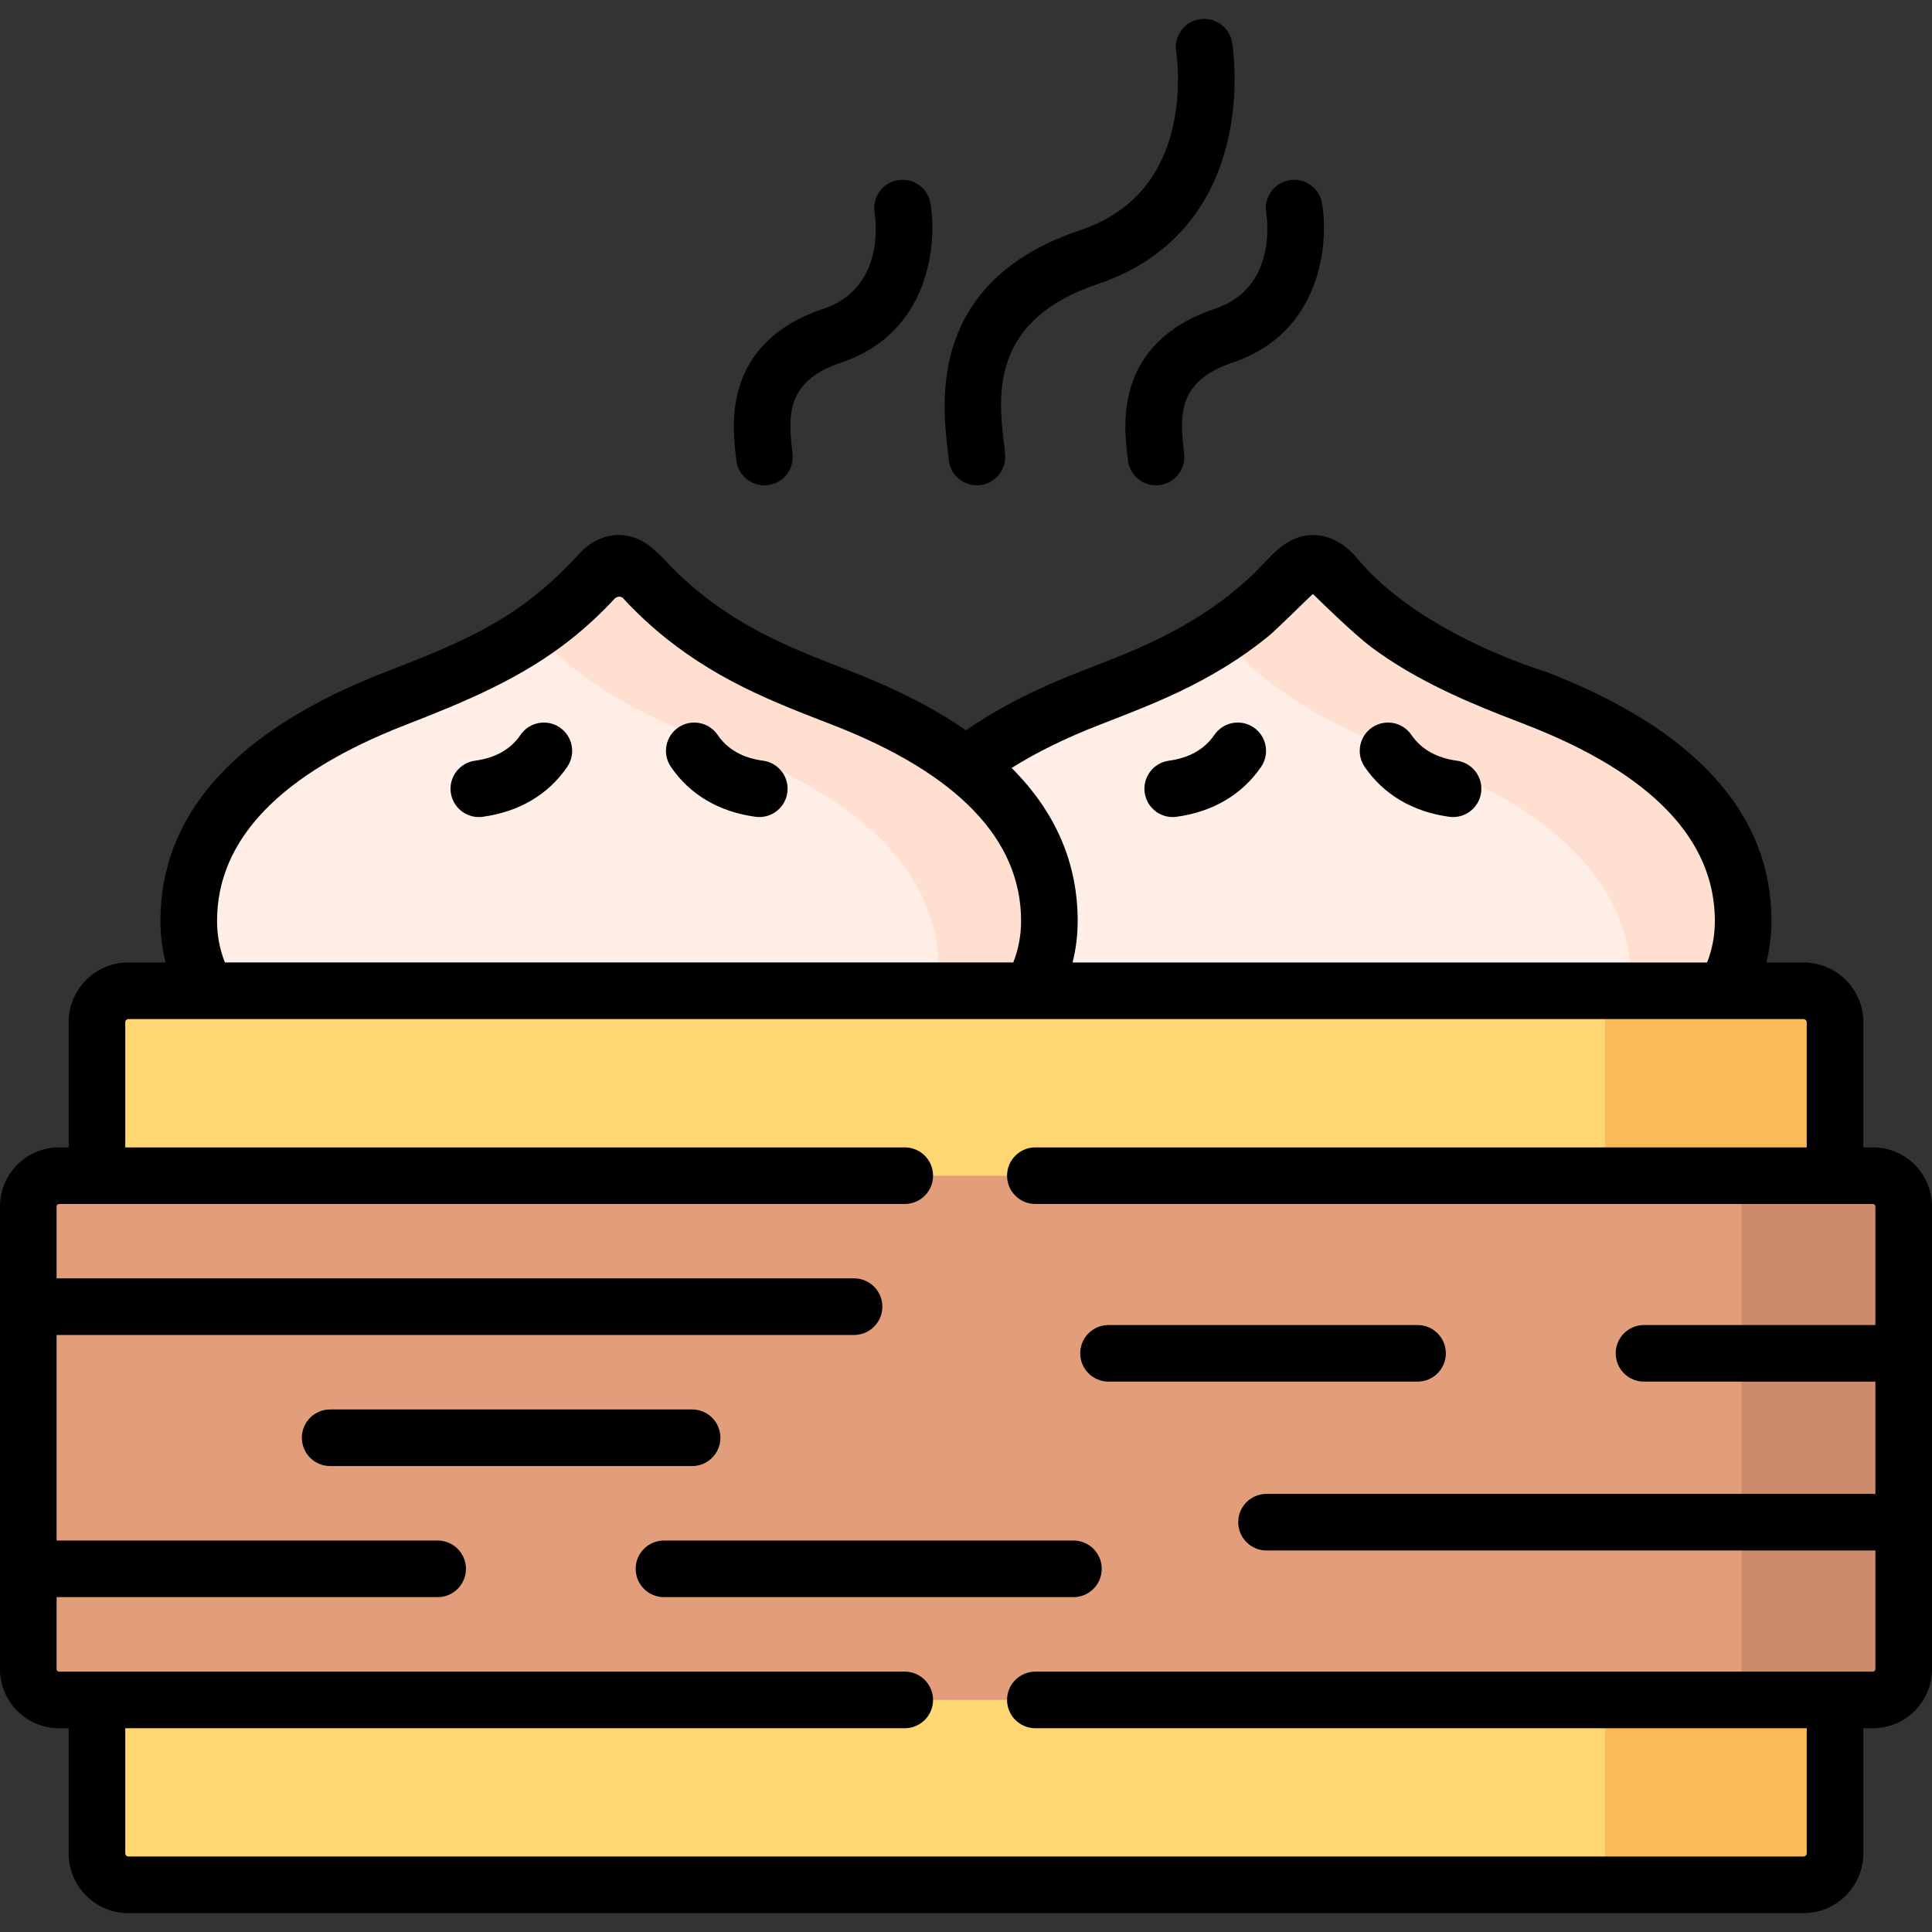 <svg id="Layer_1" enable-background="new 0 0 512 512" height="512" viewBox="0 0 512 512" width="512" xmlns="http://www.w3.org/2000/svg"><rect x="0" y="0" width="512" height="512" fill="#333333" stroke="none"/><g><g><path clip-rule="evenodd" d="m54.867 262.566 117.133 24.502 101.277-24.502c3.118-5.587 4.819-11.769 4.819-18.518 0-16.902-8.334-30.4-22.11-41.205-8.901-7.005-20.098-12.875-32.769-17.781-17.603-6.834-36.17-13.64-52.923-31.988-4.62-5.048-7.852-5.048-12.472 0-16.753 18.348-35.32 25.154-52.923 31.988-32.259 12.506-54.879 31.138-54.879 58.986 0 6.749 1.701 12.931 4.847 18.518z" fill="#ffeee6" fill-rule="evenodd"/></g><g><path clip-rule="evenodd" d="m273.277 262.566 85.692 24.502 98.164-24.502c3.118-5.587 4.819-11.74 4.819-18.518 0-27.848-22.621-46.48-54.851-58.986-17.603-6.834-36.199-13.64-52.923-31.988-4.649-5.048-7.88-5.048-12.501 0-16.753 18.348-35.32 25.154-52.923 31.988-12.671 4.906-35.802 28.717-32.769 17.781-8.363 30.158 1.826 53.158 17.292 59.723z" fill="#ffeee6" fill-rule="evenodd"/></g><g><path clip-rule="evenodd" d="m25.698 311.569 227.285 34.711 233.318-34.711v-40.694c0-4.566-3.742-8.309-8.334-8.309h-20.835-183.855-218.41-20.863c-4.564 0-8.306 3.743-8.306 8.309z" fill="#ffd772" fill-rule="evenodd"/></g><g><path clip-rule="evenodd" d="m34.004 499.501h443.964c4.592 0 8.334-3.743 8.334-8.337v-40.666l-230.302-34.739-230.302 34.739v40.666c0 4.594 3.742 8.337 8.306 8.337z" fill="#ffd772" fill-rule="evenodd"/></g><g><path clip-rule="evenodd" d="m25.698 450.498h460.603 10.063c4.479 0 8.135-3.658 8.135-8.139v-83.714-38.936c0-4.481-3.657-8.139-8.135-8.139h-10.063-460.603-10.063c-4.479 0-8.135 3.658-8.135 8.139v26.572 69.478 26.6c0 4.481 3.657 8.139 8.135 8.139z" fill="#e29d7b" fill-rule="evenodd"/></g><g><path clip-rule="evenodd" d="m417.051 262.566c4.564 0 8.306 3.743 8.306 8.309v40.694h10.063 50.882v-40.694c0-4.566-3.742-8.309-8.334-8.309h-20.835-24.86z" fill="#fbba58" fill-rule="evenodd"/></g><g><path clip-rule="evenodd" d="m453.42 311.569c4.479 0 8.135 3.658 8.135 8.139v38.936 44.75 38.965c0 4.481-3.657 8.139-8.135 8.139h32.882 10.063c4.479 0 8.135-3.658 8.135-8.139v-83.714-38.936c0-4.481-3.657-8.139-8.135-8.139h-10.063-32.882z" fill="#ce8b6b" fill-rule="evenodd"/></g><g><path clip-rule="evenodd" d="m425.356 450.498v40.666c0 4.594-3.742 8.337-8.306 8.337h60.917c4.592 0 8.334-3.743 8.334-8.337v-40.666h-50.882z" fill="#fbba58" fill-rule="evenodd"/></g><g><path clip-rule="evenodd" d="m223.217 185.062c-17.603-6.834-36.17-13.64-52.923-31.988-4.62-5.048-7.852-5.048-12.472 0-5.272 5.757-10.687 10.379-16.243 14.236 16.611 17.894 34.98 24.615 52.413 31.393 12.671 4.906 23.839 10.776 32.769 17.781 13.748 10.805 22.082 24.303 22.082 41.205 0 1.673-.085 3.29-.283 4.878h24.718c3.118-5.587 4.819-11.769 4.819-18.518 0-16.902-8.334-30.4-22.11-41.205-8.902-7.005-20.099-12.876-32.77-17.782z" fill="#ffdfcf" fill-rule="evenodd"/></g><g><path clip-rule="evenodd" d="m323.507 168.643c.312.312.68.681 1.02 1.049 12.643 13.839 26.334 21.127 39.827 26.799 4.394 1.815 8.787 3.488 13.096 5.19 32.258 12.506 54.879 31.138 54.879 58.986 0 .624-.028 1.276-.057 1.9h24.86c3.118-5.587 4.819-11.74 4.819-18.518 0-27.848-22.621-46.48-54.851-58.986-17.603-6.834-36.199-13.64-52.923-31.988-4.649-5.048-7.88-5.048-12.501 0-5.866 6.436-11.961 11.456-18.169 15.568z" fill="#ffdfcf" fill-rule="evenodd"/></g><g><g><path d="m190.918 381.019c0-4.142-3.358-7.5-7.5-7.5h-95.924c-4.142 0-7.5 3.358-7.5 7.5s3.358 7.5 7.5 7.5h95.924c4.143 0 7.5-3.358 7.5-7.5z"/><path d="m496.365 304.069h-2.563v-33.194c0-8.717-7.103-15.809-15.833-15.809h-9.866c.89-3.568 1.349-7.246 1.349-11.018 0-28.424-20.065-50.623-59.636-65.977 0 0-33.357-9.82-50.121-30.078-3.417-4.13-8.445-7.036-14.031-5.997-5.804 1.079-9.269 5.993-13.236 9.853-8.883 8.643-19.494 14.99-30.796 19.944-5.131 2.249-10.364 4.251-15.586 6.276-11.667 4.517-21.743 9.708-30.053 15.466-8.297-5.745-18.313-10.909-30.062-15.463-8.089-3.135-16.212-6.238-23.924-10.238-9.353-4.85-17.921-11.054-25.164-18.728-3.056-3.237-6.247-6.435-10.856-7.166-4.755-.754-9.271 1.278-12.389 4.715-10.599 11.68-19.721 16.889-24.18 19.393-8.676 4.873-17.975 8.432-27.231 12.022-39.593 15.349-59.668 37.547-59.668 65.978 0 3.776.461 7.454 1.353 11.018h-9.869c-8.715 0-15.806 7.092-15.806 15.809v33.194h-2.563c-8.62 0-15.634 7.016-15.634 15.64v122.65c0 8.623 7.014 15.639 15.635 15.639h2.563v33.166c0 8.733 7.09 15.837 15.806 15.837h443.964c8.73 0 15.833-7.104 15.833-15.837v-33.166h2.563c8.621 0 15.635-7.016 15.635-15.639v-122.65c.001-8.624-7.013-15.64-15.634-15.64zm-204.896-112.015c7.06-2.738 14.135-5.456 20.978-8.709 8.38-3.984 16.37-8.777 23.579-14.636 2.267-1.842 11.554-11.072 11.74-11.154.115-.11.246-.083.374.053.169.169 10.441 10.334 15.567 14.111 10.336 7.617 21.969 12.993 33.863 17.682 2.269.894 4.545 1.772 6.819 2.654 33.22 12.89 50.063 30.383 50.063 51.993 0 3.891-.681 7.526-2.053 11.018h-168.152c.89-3.568 1.349-7.246 1.349-11.018 0-15.363-5.874-28.903-17.51-40.529 6.629-4.166 14.453-8.007 23.383-11.465zm-183.856 0c15.49-6.008 30.796-12.342 43.895-22.812 4.036-3.226 7.826-6.759 11.336-10.55.274-.296 1.437-1.129 2.422-.007.896 1.021 1.865 1.976 2.825 2.936 1.845 1.845 3.76 3.62 5.74 5.32 7.029 6.035 14.869 11.031 23.15 15.164 7.628 3.807 15.584 6.871 23.525 9.949 33.237 12.886 50.09 30.378 50.09 51.993 0 3.831-.698 7.52-2.062 11.018h-208.941c-1.372-3.489-2.073-7.178-2.073-11.018 0-21.614 16.853-39.106 50.093-51.993zm389.387 159.091h-61.325c-4.142 0-7.5 3.358-7.5 7.5s3.358 7.5 7.5 7.5h61.325v29.782c-.21-.018-.421-.032-.635-.032h-160.725c-4.142 0-7.5 3.358-7.5 7.5s3.358 7.5 7.5 7.5h160.725c.214 0 .425-.014.635-.032v31.497c0 .34-.297.639-.635.639h-221.982c-4.142 0-7.5 3.358-7.5 7.5s3.358 7.5 7.5 7.5h204.418v33.166c0 .454-.382.837-.833.837h-443.964c-.429 0-.806-.391-.806-.837v-33.166h206.573c4.142 0 7.5-3.358 7.5-7.5s-3.358-7.5-7.5-7.5h-224.136c-.338 0-.635-.298-.635-.639v-19.101h100.982c4.142 0 7.5-3.358 7.5-7.5s-3.358-7.5-7.5-7.5h-100.982v-54.479h211.335c4.142 0 7.5-3.358 7.5-7.5s-3.358-7.5-7.5-7.5h-211.335v-19.072c0-.34.297-.639.635-.639h224.136c4.142 0 7.5-3.358 7.5-7.5s-3.358-7.5-7.5-7.5h-206.573v-33.194c0-.423.384-.809.806-.809h443.964c.444 0 .833.378.833.809v33.194h-204.418c-4.142 0-7.5 3.358-7.5 7.5s3.358 7.5 7.5 7.5h221.982c.321 0 .635.316.635.639z"/><path d="m284.474 408.258h-108.511c-4.142 0-7.5 3.358-7.5 7.5s3.358 7.5 7.5 7.5h108.511c4.142 0 7.5-3.358 7.5-7.5s-3.358-7.5-7.5-7.5z"/><path d="m375.665 351.145h-81.893c-4.142 0-7.5 3.358-7.5 7.5s3.358 7.5 7.5 7.5h81.893c4.142 0 7.5-3.358 7.5-7.5s-3.358-7.5-7.5-7.5z"/><path d="m251.397 121.67c.293 3.941 3.583 6.944 7.472 6.944.187 0 .375-.007.564-.021 4.131-.308 7.23-3.906 6.923-8.036-.079-1.051-.208-2.179-.357-3.486-1.38-12.061-3.69-32.248 24.964-41.818 18.091-6.051 29.986-19.181 34.399-37.971 3.206-13.65 1.229-25.549 1.143-26.049-.701-4.082-4.574-6.828-8.66-6.124-4.083.7-6.824 4.578-6.124 8.66.016.092 1.516 9.535-.961 20.083-3.208 13.655-11.469 22.798-24.552 27.174-40.185 13.421-36.5 45.626-35.112 57.75.127 1.102.241 2.076.301 2.894z"/><path d="m322.011 81.814c-26.691 8.911-24.144 30.972-23.306 38.221.072.626.139 1.179.173 1.643.297 3.939 3.584 6.937 7.471 6.937.189 0 .38-.007.571-.021 4.131-.312 7.227-3.912 6.916-8.042-.048-.633-.132-1.385-.23-2.237-1.048-9.073-.83-17.603 13.164-22.275 23.023-7.716 25.49-30.962 23.577-42.176-.694-4.068-4.54-6.786-8.612-6.119-4.071.672-6.832 4.528-6.181 8.603.324 2.032 2.703 20.021-13.543 25.466z"/><path d="m195.103 121.678c.297 3.938 3.584 6.936 7.471 6.936.189 0 .38-.007.572-.022 4.13-.312 7.226-3.913 6.914-8.043-.047-.627-.13-1.373-.228-2.217-1.043-9.08-.821-17.617 13.189-22.294 23.029-7.718 25.473-30.968 23.547-42.184-.698-4.067-4.55-6.785-8.619-6.109-4.071.677-6.827 4.535-6.172 8.609.327 2.033 2.725 20.016-13.515 25.459-26.702 8.915-24.166 30.981-23.333 38.232.073.622.138 1.171.174 1.633z"/><path d="m200.212 216.458c.342.046.682.069 1.018.069 3.694 0 6.912-2.73 7.423-6.493.557-4.104-2.319-7.883-6.424-8.44-5.416-.734-9.465-3.029-12.037-6.818-2.326-3.428-6.989-4.319-10.417-1.995-3.427 2.326-4.32 6.99-1.995 10.417 4.995 7.361 12.752 11.946 22.432 13.26z"/><path d="m126.886 216.526c.335 0 .676-.022 1.018-.069 9.68-1.313 17.437-5.899 22.433-13.26 2.326-3.427 1.433-8.091-1.995-10.417s-8.091-1.432-10.417 1.995c-2.572 3.79-6.622 6.084-12.037 6.818-4.104.557-6.98 4.336-6.424 8.44.51 3.763 3.728 6.493 7.422 6.493z"/><path d="m384.063 216.457c.344.047.685.07 1.022.07 3.692 0 6.91-2.728 7.422-6.488.56-4.104-2.314-7.885-6.418-8.444-5.402-.736-9.458-3.037-12.055-6.839-2.337-3.419-7.004-4.299-10.424-1.962s-4.298 7.003-1.962 10.424c5.02 7.347 12.771 11.925 22.415 13.239z"/><path d="m310.771 216.526c.337 0 .679-.023 1.022-.07 9.644-1.314 17.395-5.892 22.415-13.239 2.336-3.42 1.458-8.087-1.962-10.424-3.421-2.337-8.087-1.458-10.424 1.962-2.597 3.802-6.653 6.103-12.054 6.839-4.104.559-6.978 4.34-6.418 8.444.511 3.761 3.728 6.488 7.421 6.488z"/></g></g></g></svg>
